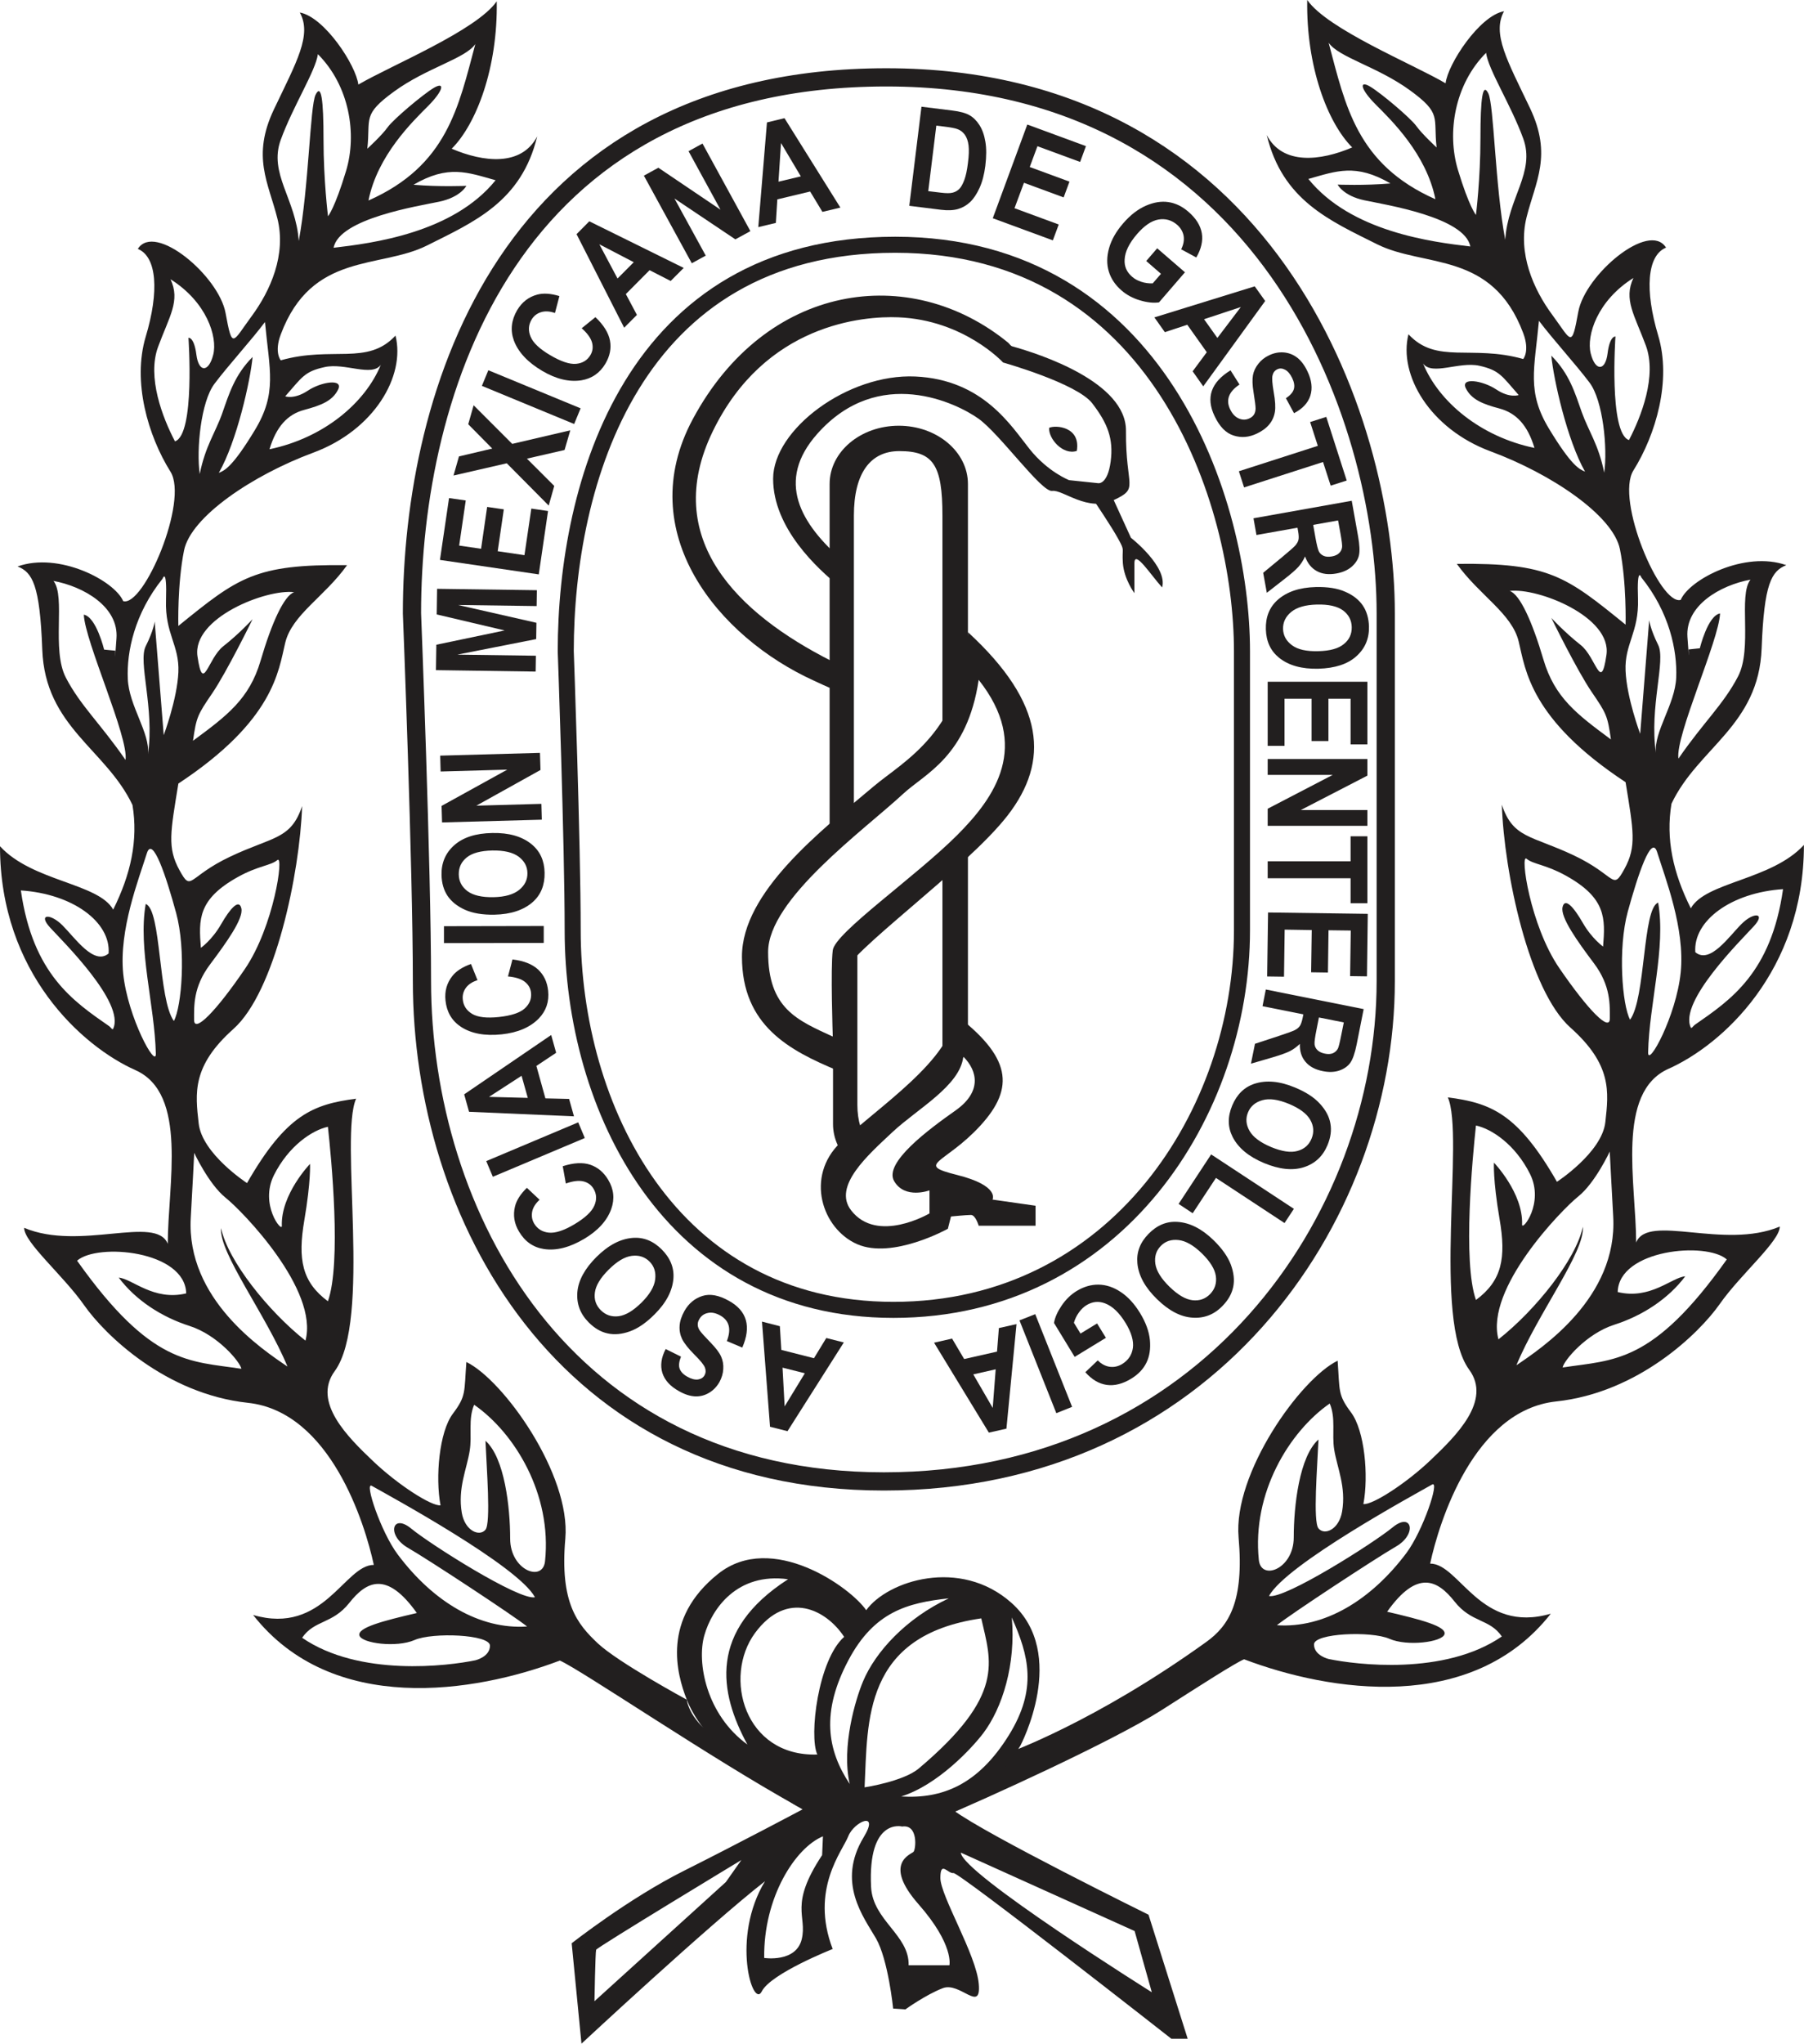 <?xml version="1.0" encoding="UTF-8"?>
<svg xmlns="http://www.w3.org/2000/svg" xmlns:xlink="http://www.w3.org/1999/xlink" width="147.55pt" height="167.06pt" viewBox="0 0 147.55 167.06" version="1.1">
<defs>
<clipPath id="clip1">
  <path d="M 76 0 L 147.551 0 L 147.551 149 L 76 149 Z M 76 0 "/>
</clipPath>
<clipPath id="clip2">
  <path d="M 46 127 L 98 127 L 98 167.059 L 46 167.059 Z M 46 127 "/>
</clipPath>
</defs>
<g id="surface1">
<path style=" stroke:none;fill-rule:nonzero;fill:rgb(13.3%,12.199%,12.199%);fill-opacity:1;" d="M 27.285 20.254 C 30.414 19.887 37.043 19.059 40.535 14.734 C 38.234 14.09 36.668 13.445 33.82 15.102 C 35.934 15.289 38.145 15.191 38.145 15.191 C 38.145 15.191 37.68 16.113 35.934 16.484 C 34.184 16.852 27.746 17.859 27.285 20.254 M 31.703 10.406 C 32.16 9.766 34.555 7.742 35.473 7.188 C 36.398 6.637 36.301 7.371 35.016 8.664 C 33.73 9.953 30.871 12.711 30.137 16.391 C 36.582 13.539 37.496 8.754 38.879 3.602 C 38.051 4.797 34.922 5.531 32.254 7.465 C 29.586 9.398 30.32 9.672 30.043 12.156 C 30.043 12.156 31.246 11.055 31.703 10.406 M 25.812 7.742 C 26.273 6.82 26.461 8.109 26.461 11.422 C 26.461 14.734 26.828 17.68 26.828 17.68 C 26.828 17.68 27.379 17.035 28.297 13.996 C 29.223 10.961 28.578 7.008 26 4.43 C 25.812 5.809 23.973 8.664 22.965 11.422 C 21.949 14.184 24.215 16.285 24.434 19.699 C 25.262 15.289 25.355 8.664 25.812 7.742 M 25.172 31.938 C 26.273 31.203 28.113 30.926 27.652 31.848 C 27.195 32.77 26.273 33.133 24.891 33.504 C 23.512 33.867 22.594 34.883 22.043 36.723 C 26.461 35.805 29.863 32.953 31.148 29.82 C 30.414 30.836 28.207 29.637 26.551 30.008 C 24.891 30.371 24.711 30.832 23.328 32.398 C 23.328 32.398 24.066 32.672 25.172 31.938 M 18.18 33.777 C 18.727 32.215 19.191 30.652 20.66 29.18 C 20.477 31.109 19.375 36.078 17.898 38.652 C 18.359 38.469 19.008 38.195 20.844 35.16 C 22.684 32.121 22.043 30.281 21.672 26.324 C 20.57 27.797 18.637 29.91 17.531 31.387 C 16.43 32.859 16.051 36.742 16.336 38.75 C 16.797 36.449 17.629 35.344 18.18 33.777 M 15.414 27.613 C 15.414 27.613 15.875 27.523 16.062 28.992 C 16.25 30.465 17.07 30.465 17.441 28.992 C 17.809 27.523 16.891 24.672 13.945 22.828 C 14.773 24.578 13.848 25.863 12.93 28.352 C 12.012 30.832 13.297 34.148 14.312 36.078 C 15.969 35.523 15.414 27.613 15.414 27.613 M 15.785 60.555 C 18.559 58.508 20.387 57.148 21.309 54.023 C 22.227 50.891 23.238 48.684 24.062 48.406 C 21.762 48.133 15.691 50.523 16.152 53.652 C 16.613 56.781 16.98 53.836 18.266 52.824 C 19.559 51.812 20.66 50.617 20.66 50.617 C 20.66 50.617 18.543 54.941 17.348 56.688 C 16.152 58.438 16.062 58.621 15.785 60.555 M 13.297 47.305 C 11.004 50.156 10.355 53.281 10.453 55.492 C 10.539 57.699 12.289 59.91 12.102 61.656 C 12.652 57.883 11.273 54.113 11.918 52.824 C 12.566 51.539 12.652 50.801 12.652 50.801 L 13.391 60.094 C 13.391 60.094 14.496 57.148 14.59 54.938 C 14.68 52.73 13.484 51.812 13.578 49.051 C 13.664 46.289 13.297 47.305 13.297 47.305 M 6.855 50.246 C 7.871 50.43 8.516 53.102 8.516 53.102 L 9.438 53.191 C 9.438 53.191 9.344 54.758 9.527 52.18 C 9.715 49.605 6.855 47.949 4.375 47.488 C 5.391 48.777 4.191 53.102 5.391 55.402 C 6.586 57.699 8.238 59.172 10.266 62.121 C 10.539 60.277 6.953 52.457 6.855 50.246 M 18.086 75.547 C 18.824 74.262 19.559 73.434 19.742 74.262 C 19.922 75.09 18.543 77.02 17.164 78.859 C 15.785 80.699 15.875 82.266 15.875 83.371 C 15.875 84.477 17.629 82.727 20.016 79.23 C 22.406 75.734 23.238 69.848 22.688 70.305 C 22.133 70.766 21.121 70.766 19.465 71.684 C 16.164 73.516 16.25 75.18 16.43 77.48 C 16.43 77.48 17.348 76.84 18.086 75.547 M 12.012 69.75 C 11.352 71.863 9.715 76.008 10.078 79.598 C 10.453 83.188 12.781 87.41 12.746 86.129 C 12.652 82.176 11.273 77.574 11.918 73.895 C 13.211 74.355 12.93 81.715 14.223 83.461 C 14.863 82.266 15.23 77.664 14.406 74.629 C 13.578 71.594 12.477 68.281 12.012 69.75 M 4.098 75.824 C 3.086 74.719 4.098 74.629 5.113 75.645 C 6.125 76.652 7.688 78.953 8.883 77.941 C 9.07 75.367 5.938 73.066 1.707 72.789 C 2.688 79.629 5.98 81.836 8.938 83.891 C 9.043 83.961 9.199 84.219 9.25 84.105 C 10.266 81.988 5.113 76.93 4.098 75.824 M 15.508 108.391 C 13.207 107.656 11.09 106.277 9.711 104.438 C 10.816 104.531 12.566 106.371 15.23 105.727 C 15.141 102.23 7.965 101.586 6.305 103.055 C 12.383 111.613 15.508 111.246 19.742 111.891 C 19.645 111.336 17.809 109.129 15.508 108.391 M 25.355 95.145 C 25.355 95.145 25.441 96.523 24.891 99.746 C 24.34 102.965 24.711 104.805 26.82 106.371 C 27.93 103.242 27.102 94.684 26.82 92.109 C 25.535 92.383 23.605 93.672 22.406 96.062 C 21.211 98.457 23.074 100.789 23.051 100.207 C 22.961 97.629 25.355 95.145 25.355 95.145 M 18.082 100.391 C 18.637 103.055 21.949 107.195 24.984 109.59 C 26.09 105.449 19.836 99.008 18.449 97.906 C 17.07 96.797 15.875 94.223 15.875 94.223 C 15.875 94.223 15.969 92.938 15.602 99.559 C 15.23 106.188 21.43 110.297 23.512 111.707 C 21.762 107.473 17.898 102.414 18.082 100.391 M 40.074 134.523 C 40.074 133.602 35.383 133.418 33.91 134.062 C 32.434 134.707 29.586 134.336 29.398 133.695 C 29.215 133.051 31.332 132.496 34.094 131.855 C 31.605 128.359 29.953 129.281 28.57 131.027 C 27.188 132.773 25.723 132.406 24.711 133.879 C 29.398 137.098 36.668 136.18 38.879 135.719 C 38.879 135.719 40.074 135.445 40.074 134.523 M 32.531 127.07 C 35.43 130.941 39.23 133.219 43.109 132.957 C 42.098 132.133 35.105 127.531 33.355 126.52 C 31.605 125.504 32.066 123.664 33.633 124.953 C 35.195 126.242 42.465 130.844 43.754 130.566 C 42.375 127.992 31.809 122.254 30.41 121.461 C 29.77 121.09 31.148 125.23 32.531 127.07 M 39.707 125.047 C 40.16 124.496 39.797 119.984 39.707 117.777 C 41.27 119.16 41.727 123.207 41.727 125.781 C 41.727 128.359 44.398 129.371 44.578 127.621 C 45.156 122.148 42.098 117.133 38.781 114.832 C 38.27 116.031 38.629 117.305 38.414 118.605 C 38.176 120.098 37.43 121.648 37.77 123.664 C 38.023 125.129 39.207 125.648 39.707 125.047 M 65.242 147.664 C 58.262 143.812 47.473 136.465 45.789 135.742 C 38.809 138.387 27.168 140.25 20.703 132.016 C 26.48 133.699 28.168 127.922 30.574 127.922 C 29.852 124.551 27.016 115.395 20.273 114.672 C 13.531 113.949 8.559 109.09 6.875 106.684 C 5.188 104.273 1.973 101.57 1.973 100.367 C 6.547 102.297 12.762 99.273 13.723 101.68 C 13.723 96.863 15.406 89.398 11.074 87.477 C 6.738 85.547 0 79.531 0 69.176 C 2.648 72.066 8.047 72.188 9.258 74.355 C 10.699 71.461 11.312 68.691 10.836 65.805 C 8.668 61.23 3.691 59.434 3.457 53.098 C 3.262 47.785 2.648 46.785 1.438 46.305 C 4.812 45.098 9.355 47.457 10.078 49.141 C 11.766 49.625 15.438 40.953 13.945 38.562 C 12.102 35.617 10.816 31.203 11.918 27.523 C 13.027 23.84 12.84 20.988 11.273 20.348 C 12.652 18.141 17.898 22.551 18.449 25.59 C 19.008 28.629 19.008 27.98 20.57 25.863 C 22.133 23.75 23.426 20.805 22.688 17.859 C 21.949 14.918 20.57 12.801 22.406 8.938 C 24.246 5.074 25.535 2.867 24.523 1.023 C 26.551 1.395 29.125 5.352 29.309 6.914 C 31.977 5.352 38.973 2.496 40.629 0.105 C 40.719 5.531 38.973 10.133 36.945 12.156 C 39.523 13.262 42.652 13.629 43.938 11.145 C 42.652 16.484 38.785 18.137 34.922 20.07 C 31.059 22 25.492 20.582 22.965 27.336 C 22.406 28.812 22.965 29.453 22.965 29.453 C 27.195 28.258 30.043 29.914 32.348 27.434 C 33.176 30.742 30.602 35.16 25.629 37 C 20.66 38.84 15.602 42.242 15.051 45.004 C 14.496 47.762 14.586 51.168 14.586 51.168 C 19.465 47.211 20.844 46.105 28.387 46.199 C 26.551 48.777 23.883 50.246 23.328 52.547 C 22.777 54.848 22.41 58.895 14.59 64.051 C 13.945 68.004 13.664 69.293 14.68 71.133 C 15.691 72.973 15.324 71.684 18.824 70.027 C 22.316 68.371 23.789 68.648 24.711 65.891 C 24.523 71.406 22.5 81.07 19.098 84.105 C 15.691 87.141 15.969 89.348 16.25 91.832 C 16.52 94.316 20.203 96.711 20.203 96.711 C 23.418 91.098 25.629 90.27 29.125 89.812 C 27.746 92.938 30.414 107.934 27.379 112.078 C 25.516 114.613 28.48 117.504 30.508 119.434 C 32.531 121.363 35.297 123.141 36.031 123.051 C 35.594 120.738 35.93 117.039 37.035 115.57 C 38.145 114.094 37.957 113.824 38.145 111.336 C 41.18 112.809 46.699 120.535 46.238 125.781 C 45.777 131.027 47.227 132.762 48.883 134.324 C 50.539 135.887 56.172 138.941 56.172 138.941 C 56.172 138.941 56.355 140.781 58.93 142.25 C 61.512 143.723 67.031 145.195 67.031 145.195 "/>
<g clip-path="url(#clip1)" clip-rule="nonzero">
<path style=" stroke:none;fill-rule:nonzero;fill:rgb(13.3%,12.199%,12.199%);fill-opacity:1;" d="M 111.605 16.375 C 109.859 16.008 109.406 15.09 109.406 15.09 C 109.406 15.09 111.605 15.18 113.727 14.996 C 110.875 13.34 109.309 13.984 107.012 14.629 C 110.504 18.953 117.133 19.781 120.258 20.148 C 119.801 17.754 113.359 16.746 111.605 16.375 M 117.5 12.055 C 117.219 9.57 117.961 9.293 115.289 7.359 C 112.621 5.43 109.492 4.691 108.668 3.492 C 110.047 8.648 110.965 13.434 117.402 16.285 C 116.668 12.605 113.816 9.844 112.531 8.555 C 111.242 7.27 111.148 6.531 112.07 7.082 C 112.988 7.633 115.383 9.66 115.844 10.305 C 116.301 10.949 117.5 12.055 117.5 12.055 M 123.113 19.598 C 123.328 16.18 125.598 14.074 124.582 11.316 C 123.574 8.555 121.73 5.703 121.547 4.32 C 118.969 6.898 118.328 10.855 119.246 13.891 C 120.164 16.926 120.719 17.57 120.719 17.57 C 120.719 17.57 121.086 14.629 121.086 11.316 C 121.086 8.004 121.27 6.715 121.73 7.633 C 122.191 8.555 122.281 15.18 123.113 19.598 M 124.215 32.293 C 122.836 30.727 122.648 30.27 120.996 29.898 C 119.34 29.535 117.133 30.727 116.395 29.719 C 117.68 32.848 121.09 35.699 125.504 36.617 C 124.953 34.773 124.027 33.766 122.648 33.395 C 121.27 33.031 120.352 32.66 119.891 31.742 C 119.43 30.82 121.27 31.098 122.379 31.836 C 123.477 32.57 124.215 32.293 124.215 32.293 M 131.211 38.641 C 131.492 36.637 131.117 32.754 130.012 31.281 C 128.906 29.809 126.977 27.695 125.871 26.223 C 125.504 30.176 124.859 32.02 126.699 35.055 C 128.539 38.09 129.184 38.367 129.641 38.551 C 128.172 35.973 127.066 31.004 126.883 29.074 C 128.359 30.547 128.816 32.109 129.367 33.676 C 129.922 35.234 130.75 36.34 131.211 38.641 M 133.234 35.973 C 134.242 34.039 135.535 30.727 134.613 28.242 C 133.691 25.758 132.773 24.473 133.598 22.723 C 130.656 24.562 129.738 27.418 130.105 28.891 C 130.473 30.359 131.301 30.359 131.484 28.891 C 131.668 27.418 132.129 27.508 132.129 27.508 C 132.129 27.508 131.578 35.422 133.234 35.973 M 130.199 56.586 C 128.996 54.836 126.883 50.512 126.883 50.512 C 126.883 50.512 127.988 51.707 129.277 52.719 C 130.562 53.73 130.934 56.676 131.391 53.543 C 131.852 50.418 125.781 48.027 123.477 48.305 C 124.309 48.578 125.316 50.789 126.238 53.914 C 127.16 57.039 128.992 58.398 131.758 60.445 C 131.484 58.516 131.391 58.328 130.199 56.586 M 133.973 48.945 C 134.059 51.703 132.863 52.625 132.957 54.836 C 133.047 57.039 134.152 59.988 134.152 59.988 L 134.887 50.695 C 134.887 50.695 134.98 51.43 135.621 52.719 C 136.266 54.004 134.887 57.781 135.438 61.551 C 135.258 59.801 137.004 57.594 137.098 55.387 C 137.188 53.18 136.547 50.051 134.242 47.195 C 134.242 47.195 133.875 46.188 133.973 48.945 M 137.281 62.012 C 139.305 59.066 140.961 57.594 142.156 55.293 C 143.352 52.992 142.156 48.672 143.172 47.383 C 140.684 47.844 137.836 49.5 138.016 52.074 C 138.199 54.648 138.109 53.09 138.109 53.09 L 139.031 52.992 C 139.031 52.992 139.672 50.324 140.684 50.145 C 140.598 52.352 137.004 60.172 137.281 62.012 M 131.117 77.375 C 131.301 75.078 131.379 73.414 128.078 71.582 C 126.422 70.66 125.41 70.66 124.859 70.199 C 124.309 69.738 125.137 75.629 127.527 79.125 C 129.922 82.617 131.668 84.367 131.668 83.262 C 131.668 82.16 131.758 80.598 130.379 78.758 C 128.996 76.918 127.617 74.984 127.801 74.156 C 127.988 73.328 128.723 74.156 129.461 75.445 C 130.199 76.73 131.117 77.375 131.117 77.375 M 133.137 74.523 C 132.312 77.559 132.68 82.16 133.324 83.355 C 134.613 81.605 134.336 74.25 135.621 73.785 C 136.266 77.469 134.887 82.066 134.801 86.023 C 134.766 87.309 137.098 83.082 137.465 79.492 C 137.832 75.906 136.191 71.758 135.535 69.648 C 135.07 68.176 133.973 71.488 133.137 74.523 M 138.293 84 C 138.344 84.113 138.504 83.855 138.602 83.785 C 141.562 81.734 144.859 79.527 145.836 72.684 C 141.605 72.961 138.477 75.262 138.66 77.836 C 139.855 78.848 141.418 76.547 142.434 75.535 C 143.441 74.523 144.457 74.617 143.441 75.719 C 142.434 76.824 137.281 81.883 138.293 84 M 127.809 111.785 C 132.035 111.141 135.164 111.508 141.234 102.953 C 139.582 101.48 132.406 102.121 132.312 105.617 C 134.984 106.266 136.73 104.422 137.836 104.332 C 136.453 106.172 134.336 107.555 132.035 108.289 C 129.738 109.023 127.895 111.234 127.809 111.785 M 124.492 100.098 C 124.473 100.68 126.332 98.352 125.137 95.957 C 123.941 93.566 122.012 92.281 120.719 92.004 C 120.445 94.578 119.617 103.137 120.719 106.266 C 122.836 104.699 123.207 102.859 122.648 99.637 C 122.098 96.422 122.191 95.039 122.191 95.039 C 122.191 95.039 124.586 97.523 124.492 100.098 M 124.027 111.602 C 126.113 110.191 132.312 106.078 131.945 99.457 C 131.578 92.828 131.668 94.121 131.668 94.121 C 131.668 94.121 130.473 96.695 129.09 97.801 C 127.711 98.902 121.453 105.344 122.559 109.484 C 125.598 107.094 128.906 102.953 129.461 100.281 C 129.648 102.309 125.781 107.367 124.027 111.602 M 108.668 135.613 C 110.875 136.074 118.145 136.996 122.836 133.773 C 121.828 132.301 120.352 132.672 118.973 130.922 C 117.594 129.176 115.934 128.254 113.453 131.75 C 116.215 132.395 118.328 132.945 118.145 133.59 C 117.961 134.234 115.105 134.605 113.637 133.961 C 112.164 133.312 107.473 133.5 107.473 134.422 C 107.473 135.336 108.668 135.613 108.668 135.613 M 117.133 121.352 C 115.734 122.148 105.172 127.887 103.793 130.465 C 105.082 130.738 112.348 126.137 113.91 124.848 C 115.48 123.562 115.934 125.402 114.188 126.414 C 112.441 127.426 105.445 132.023 104.438 132.855 C 108.312 133.109 112.113 130.832 115.02 126.965 C 116.398 125.125 117.777 120.988 117.133 121.352 M 109.77 123.562 C 110.113 121.547 109.367 119.992 109.125 118.5 C 108.918 117.203 109.273 115.93 108.758 114.73 C 105.449 117.027 102.387 122.043 102.961 127.52 C 103.148 129.266 105.816 128.254 105.816 125.68 C 105.816 123.102 106.273 119.051 107.84 117.672 C 107.746 119.883 107.379 124.387 107.84 124.941 C 108.34 125.543 109.52 125.027 109.77 123.562 M 82.379 143.32 C 82.379 143.32 89.496 140.812 98.664 134.219 C 100.512 132.891 101.766 130.922 101.305 125.676 C 100.848 120.434 106.367 112.703 109.406 111.23 C 109.586 113.715 109.406 113.992 110.504 115.461 C 111.613 116.938 111.953 120.629 111.512 122.949 C 112.246 123.039 115.016 121.262 117.039 119.328 C 119.066 117.395 122.031 114.512 120.168 111.969 C 117.133 107.828 119.801 92.836 118.418 89.703 C 121.914 90.164 124.125 90.992 127.344 96.605 C 127.344 96.605 131.023 94.215 131.301 91.73 C 131.578 89.242 131.852 87.039 128.445 84 C 125.043 80.965 123.016 71.305 122.836 65.781 C 123.758 68.543 125.227 68.27 128.723 69.922 C 132.219 71.582 131.852 72.871 132.863 71.031 C 133.875 69.188 133.598 67.898 132.957 63.941 C 125.137 58.789 124.77 54.742 124.215 52.445 C 123.664 50.145 120.996 48.668 119.156 46.094 C 126.699 46.004 128.078 47.105 132.957 51.062 C 132.957 51.062 133.047 47.656 132.496 44.898 C 131.945 42.141 126.883 38.734 121.914 36.895 C 116.949 35.055 114.367 30.641 115.199 27.324 C 117.5 29.809 120.352 28.152 124.586 29.348 C 124.586 29.348 125.137 28.703 124.586 27.234 C 122.051 20.477 116.488 21.898 112.621 19.961 C 108.758 18.031 104.891 16.375 103.609 11.039 C 104.891 13.523 108.023 13.156 110.598 12.051 C 108.574 10.027 106.828 5.43 106.918 -0.004 C 108.574 2.395 115.57 5.242 118.234 6.809 C 118.418 5.242 120.996 1.285 123.016 0.918 C 122.012 2.758 123.293 4.969 125.137 8.832 C 126.977 12.695 125.598 14.812 124.859 17.758 C 124.125 20.699 125.41 23.645 126.977 25.758 C 128.539 27.879 128.539 28.52 129.09 25.484 C 129.648 22.449 134.887 18.031 136.266 20.242 C 134.703 20.883 134.52 23.738 135.621 27.418 C 136.73 31.098 135.438 35.516 133.598 38.457 C 132.102 40.848 135.781 49.52 137.465 49.039 C 138.184 47.355 142.727 44.996 146.102 46.199 C 144.895 46.68 144.285 47.68 144.086 52.992 C 143.855 59.324 138.875 61.129 136.711 65.699 C 136.23 68.59 136.844 71.359 138.293 74.25 C 139.496 72.082 144.895 71.957 147.543 69.07 C 147.543 79.426 140.805 85.441 136.469 87.367 C 132.137 89.297 133.82 96.758 133.82 101.57 C 134.785 99.164 140.996 102.188 145.57 100.266 C 145.57 101.465 142.363 104.168 140.672 106.578 C 138.988 108.984 134.008 113.844 127.27 114.562 C 120.531 115.289 117.695 124.445 116.973 127.816 C 119.379 127.816 121.062 133.594 126.84 131.91 C 120.379 140.148 108.738 138.285 101.754 135.637 C 100.988 135.965 98.332 137.668 95.008 139.793 C 91.031 142.324 80.742 147 76.719 148.691 "/>
</g>
<g clip-path="url(#clip2)" clip-rule="nonzero">
<path style=" stroke:none;fill-rule:nonzero;fill:rgb(13.3%,12.199%,12.199%);fill-opacity:1;" d="M 64.457 129.094 C 60.309 128.527 58.234 131.48 57.609 133.68 C 56.977 135.879 57.754 140.152 61.129 142.605 C 58.805 138.332 57.922 133.301 64.457 129.094 M 66.848 143.422 C 66.156 141.914 66.91 135.691 69.043 133.805 C 67.602 131.605 64.395 129.91 61.754 133.488 C 59.117 137.074 60.879 143.613 66.848 143.422 M 73.707 146.852 C 77.031 147.055 79.973 145.934 82.512 141.848 C 84.871 138.047 84.141 135.328 82.754 132.219 C 83.098 136.051 81.988 139.605 80.422 141.68 C 79.484 142.914 76.695 145.918 73.707 146.852 M 70.594 137.43 C 71.602 135.031 74.113 132.285 77.602 130.656 C 74.215 131.02 71.492 131.758 69.398 135.703 C 67.141 139.953 67.652 143.062 69.5 145.832 C 68.797 142.773 69.992 138.855 70.594 137.43 M 75.145 144.566 C 82.27 138.559 81.055 135.828 80.258 132.293 C 70.574 133.695 70.98 140.699 70.715 146.105 C 70.715 146.105 73.871 145.633 75.145 144.566 M 73.785 149.309 C 73.785 149.309 70.969 148.562 71.246 154.246 C 71.379 156.984 74.387 158.184 74.316 160.648 L 77.652 160.648 C 77.652 160.648 78.051 158.984 75.117 155.648 C 72.184 152.312 74.52 151.578 74.715 151.379 C 74.914 151.176 75.117 149.109 73.785 149.309 M 94.207 162.855 L 92.801 157.852 L 78.586 151.441 C 78.656 153.113 94.207 162.855 94.207 162.855 M 67.309 150.109 C 65.039 151.043 62.438 155.117 62.504 160.051 C 62.504 160.051 65.109 160.453 65.574 158.52 C 66.039 156.582 64.508 155.781 67.242 151.645 Z M 60.637 152.047 C 60.637 152.047 48.824 159.188 48.758 159.383 C 48.691 159.586 48.621 163.59 48.621 163.59 L 59.367 153.848 Z M 56.172 138.941 C 55.348 136.824 54.09 132.359 58.738 128.652 C 63.129 125.152 69.574 129.758 70.848 131.625 C 72.582 129.223 78.523 127.289 82.727 131.023 C 87.426 135.203 83.457 142.699 83.457 142.699 C 81.523 145.906 77.984 147.977 77.984 147.977 C 80.656 149.977 93.938 156.516 93.938 156.516 L 97.141 166.656 L 95.805 166.656 C 95.805 166.656 78.453 153.047 77.984 153.113 C 77.52 153.18 76.914 152.047 76.914 153.516 C 76.914 154.98 79.859 159.785 80.055 162.188 C 80.258 164.59 78.523 161.984 77.117 162.52 C 75.719 163.055 74.051 164.258 74.051 164.258 L 73.051 164.191 C 73.051 164.191 72.648 160.184 71.645 158.449 C 70.645 156.719 68.398 153.879 70.645 150.176 C 71.98 147.977 69.848 148.906 69.379 150.109 C 68.91 151.309 66.238 154.445 68.105 159.32 C 68.105 159.32 63.039 161.32 62.305 162.789 C 61.57 164.258 59.77 158.387 62.57 153.781 C 58.031 157.316 47.559 167.059 47.559 167.059 L 46.758 158.852 C 46.758 158.852 51.426 155.18 55.965 152.914 C 60.5 150.641 65.641 147.906 65.641 147.906 C 65.641 147.906 58.047 143.723 56.172 138.941 "/>
</g>
<path style=" stroke:none;fill-rule:nonzero;fill:rgb(13.3%,12.199%,12.199%);fill-opacity:1;" d="M 64.004 111.797 L 64.176 114.965 L 65.828 112.258 Z M 62.324 108.035 L 63.785 108.41 L 63.906 110.348 L 66.574 111.027 L 67.582 109.375 L 69.016 109.738 L 64.41 116.992 L 62.98 116.629 "/>
<path style=" stroke:none;fill-rule:nonzero;fill:rgb(13.3%,12.199%,12.199%);fill-opacity:1;" d="M 60.711 110.156 L 59.449 109.625 C 59.828 108.645 59.648 107.949 58.914 107.535 C 58.543 107.328 58.207 107.258 57.895 107.328 C 57.578 107.395 57.344 107.566 57.191 107.844 C 57.098 108.004 57.059 108.16 57.07 108.316 C 57.078 108.469 57.137 108.625 57.246 108.781 C 57.355 108.938 57.648 109.262 58.129 109.758 C 58.559 110.199 58.844 110.582 58.98 110.891 C 59.121 111.207 59.18 111.547 59.156 111.914 C 59.137 112.285 59.027 112.633 58.848 112.969 C 58.625 113.355 58.34 113.656 57.98 113.863 C 57.629 114.07 57.246 114.164 56.836 114.145 C 56.426 114.121 55.988 113.98 55.52 113.711 C 54.812 113.316 54.363 112.82 54.176 112.23 C 53.992 111.633 54.078 110.984 54.445 110.277 L 55.699 110.898 C 55.535 111.309 55.496 111.637 55.59 111.887 C 55.684 112.137 55.891 112.359 56.219 112.539 C 56.543 112.723 56.832 112.797 57.086 112.766 C 57.328 112.73 57.516 112.617 57.625 112.422 C 57.73 112.23 57.742 112.02 57.66 111.801 C 57.578 111.578 57.293 111.223 56.805 110.742 C 56.293 110.227 55.957 109.801 55.789 109.457 C 55.629 109.117 55.559 108.754 55.586 108.375 C 55.609 107.996 55.742 107.594 55.98 107.164 C 56.328 106.551 56.812 106.141 57.445 105.938 C 58.07 105.738 58.797 105.871 59.629 106.34 C 61.102 107.164 61.461 108.438 60.711 110.156 "/>
<path style=" stroke:none;fill-rule:nonzero;fill:rgb(13.3%,12.199%,12.199%);fill-opacity:1;" d="M 52.477 106.473 C 53.141 105.809 53.516 105.18 53.586 104.59 C 53.66 103.996 53.508 103.512 53.129 103.129 C 52.742 102.742 52.258 102.586 51.672 102.66 C 51.09 102.734 50.457 103.113 49.773 103.797 C 49.102 104.465 48.73 105.086 48.656 105.652 C 48.578 106.219 48.738 106.699 49.137 107.102 C 49.539 107.5 50.023 107.664 50.598 107.594 C 51.168 107.52 51.793 107.148 52.477 106.473 M 53.531 107.449 C 52.844 108.137 52.172 108.598 51.516 108.832 C 50.863 109.066 50.254 109.125 49.703 109 C 49.145 108.883 48.629 108.578 48.148 108.098 C 47.453 107.402 47.145 106.574 47.223 105.617 C 47.305 104.664 47.828 103.707 48.781 102.754 C 49.75 101.789 50.738 101.27 51.746 101.191 C 52.633 101.121 53.426 101.438 54.125 102.137 C 54.828 102.844 55.148 103.637 55.078 104.52 C 54.996 105.527 54.484 106.504 53.531 107.449 "/>
<path style=" stroke:none;fill-rule:nonzero;fill:rgb(13.3%,12.199%,12.199%);fill-opacity:1;" d="M 46.281 96.746 L 46.027 95.332 C 46.914 95.047 47.668 95.004 48.281 95.211 C 48.887 95.418 49.375 95.824 49.742 96.438 C 50.207 97.207 50.285 98.004 49.996 98.828 C 49.656 99.773 48.926 100.586 47.793 101.262 C 46.598 101.973 45.496 102.254 44.492 102.102 C 43.617 101.969 42.938 101.496 42.453 100.68 C 42.055 100.02 41.949 99.332 42.121 98.625 C 42.242 98.121 42.566 97.613 43.094 97.098 L 44.133 98.074 C 43.801 98.379 43.594 98.703 43.527 99.047 C 43.461 99.395 43.512 99.719 43.691 100.023 C 43.961 100.461 44.352 100.707 44.891 100.762 C 45.422 100.816 46.117 100.59 46.969 100.086 C 47.852 99.559 48.402 99.047 48.609 98.555 C 48.824 98.066 48.801 97.605 48.547 97.176 C 48.359 96.859 48.078 96.66 47.707 96.57 C 47.332 96.484 46.855 96.543 46.281 96.746 "/>
<path style=" stroke:none;fill-rule:nonzero;fill:rgb(13.3%,12.199%,12.199%);fill-opacity:1;" d="M 47.832 93.027 L 40.309 96.195 L 39.77 94.914 L 47.293 91.746 Z M 47.832 93.027 "/>
<path style=" stroke:none;fill-rule:nonzero;fill:rgb(13.3%,12.199%,12.199%);fill-opacity:1;" d="M 42.66 87.938 L 39.996 89.664 L 43.168 89.746 Z M 45.082 84.605 L 45.488 86.059 L 43.871 87.133 L 44.609 89.785 L 46.547 89.832 L 46.945 91.254 L 38.363 90.883 L 37.965 89.457 "/>
<path style=" stroke:none;fill-rule:nonzero;fill:rgb(13.3%,12.199%,12.199%);fill-opacity:1;" d="M 41.547 79.82 L 41.914 78.43 C 42.844 78.539 43.539 78.816 44.012 79.254 C 44.484 79.699 44.758 80.273 44.832 80.984 C 44.926 81.875 44.672 82.633 44.066 83.258 C 43.359 83.98 42.352 84.41 41.047 84.551 C 39.66 84.699 38.547 84.492 37.695 83.934 C 36.961 83.449 36.535 82.73 36.438 81.793 C 36.355 81.027 36.543 80.355 37 79.781 C 37.32 79.375 37.828 79.047 38.523 78.801 L 39.055 80.125 C 38.629 80.258 38.309 80.469 38.102 80.754 C 37.898 81.039 37.812 81.363 37.852 81.715 C 37.902 82.219 38.164 82.609 38.621 82.883 C 39.086 83.156 39.805 83.238 40.789 83.137 C 41.809 83.027 42.52 82.793 42.914 82.438 C 43.312 82.078 43.484 81.652 43.434 81.156 C 43.395 80.789 43.223 80.488 42.922 80.254 C 42.617 80.016 42.156 79.875 41.547 79.82 "/>
<path style=" stroke:none;fill-rule:nonzero;fill:rgb(13.3%,12.199%,12.199%);fill-opacity:1;" d="M 44.473 77.078 L 36.312 77.094 L 36.312 75.711 L 44.473 75.695 Z M 44.473 77.078 "/>
<path style=" stroke:none;fill-rule:nonzero;fill:rgb(13.3%,12.199%,12.199%);fill-opacity:1;" d="M 40.359 73.34 C 41.301 73.32 41.996 73.121 42.461 72.746 C 42.922 72.371 43.148 71.914 43.137 71.371 C 43.133 70.82 42.883 70.375 42.414 70.023 C 41.941 69.676 41.227 69.508 40.262 69.523 C 39.312 69.547 38.621 69.73 38.176 70.09 C 37.73 70.449 37.516 70.91 37.523 71.477 C 37.531 72.043 37.77 72.496 38.23 72.844 C 38.695 73.191 39.406 73.355 40.359 73.34 M 40.441 74.77 C 39.473 74.789 38.668 74.652 38.035 74.371 C 37.398 74.086 36.93 73.707 36.609 73.238 C 36.293 72.766 36.125 72.191 36.113 71.512 C 36.094 70.527 36.445 69.715 37.16 69.086 C 37.883 68.449 38.914 68.117 40.266 68.094 C 41.633 68.066 42.703 68.375 43.484 69.016 C 44.172 69.582 44.527 70.359 44.543 71.344 C 44.562 72.34 44.242 73.137 43.586 73.727 C 42.828 74.395 41.781 74.742 40.441 74.77 "/>
<path style=" stroke:none;fill-rule:nonzero;fill:rgb(13.3%,12.199%,12.199%);fill-opacity:1;" d="M 44.316 67.004 L 36.156 67.23 L 36.117 65.879 L 41.488 62.914 L 36.039 63.066 L 36.004 61.77 L 44.164 61.543 L 44.207 62.941 L 38.961 65.859 L 44.281 65.711 "/>
<path style=" stroke:none;fill-rule:nonzero;fill:rgb(13.3%,12.199%,12.199%);fill-opacity:1;" d="M 43.812 54.898 L 35.656 54.781 L 35.688 52.703 L 41.277 51.535 L 35.719 50.227 L 35.75 48.133 L 43.91 48.246 L 43.891 49.543 L 37.461 49.453 L 43.875 50.91 L 43.855 52.242 L 37.406 53.512 L 43.832 53.602 "/>
<path style=" stroke:none;fill-rule:nonzero;fill:rgb(13.3%,12.199%,12.199%);fill-opacity:1;" d="M 44.066 46.953 L 35.984 45.77 L 36.727 40.715 L 38.094 40.91 L 37.555 44.598 L 39.348 44.859 L 39.844 41.438 L 41.207 41.637 L 40.707 45.059 L 42.895 45.383 L 43.457 41.574 L 44.824 41.773 "/>
<path style=" stroke:none;fill-rule:nonzero;fill:rgb(13.3%,12.199%,12.199%);fill-opacity:1;" d="M 44.879 41.328 L 41.449 37.871 L 37.094 38.871 L 37.539 37.309 L 40.262 36.668 L 38.297 34.68 L 38.738 33.129 L 41.895 36.285 L 46.645 35.176 L 46.176 36.785 L 43.098 37.492 L 45.332 39.723 "/>
<path style=" stroke:none;fill-rule:nonzero;fill:rgb(13.3%,12.199%,12.199%);fill-opacity:1;" d="M 46.961 34.66 L 39.414 31.543 L 39.941 30.266 L 47.488 33.379 Z M 46.961 34.66 "/>
<path style=" stroke:none;fill-rule:nonzero;fill:rgb(13.3%,12.199%,12.199%);fill-opacity:1;" d="M 47.578 26.832 L 48.699 25.926 C 49.375 26.57 49.773 27.211 49.891 27.848 C 50.008 28.48 49.883 29.105 49.52 29.723 C 49.066 30.492 48.402 30.949 47.543 31.09 C 46.551 31.242 45.488 30.988 44.352 30.32 C 43.156 29.613 42.379 28.781 42.027 27.828 C 41.727 26.996 41.82 26.176 42.297 25.355 C 42.691 24.695 43.238 24.27 43.945 24.082 C 44.445 23.949 45.047 23.988 45.754 24.203 L 45.391 25.586 C 44.965 25.438 44.586 25.414 44.25 25.52 C 43.91 25.625 43.656 25.828 43.473 26.133 C 43.219 26.57 43.191 27.039 43.402 27.531 C 43.605 28.027 44.141 28.527 44.988 29.027 C 45.875 29.551 46.582 29.789 47.117 29.742 C 47.648 29.691 48.039 29.453 48.293 29.023 C 48.48 28.707 48.52 28.367 48.422 27.996 C 48.316 27.625 48.035 27.238 47.578 26.832 "/>
<path style=" stroke:none;fill-rule:nonzero;fill:rgb(13.3%,12.199%,12.199%);fill-opacity:1;" d="M 51.836 21.434 L 49.02 19.969 L 50.508 22.766 Z M 55.922 21.902 L 54.855 22.969 L 53.129 22.086 L 51.188 24.039 L 52.094 25.742 L 51.051 26.789 L 47.156 19.141 L 48.199 18.09 "/>
<path style=" stroke:none;fill-rule:nonzero;fill:rgb(13.3%,12.199%,12.199%);fill-opacity:1;" d="M 56.582 21.52 L 52.664 14.359 L 53.848 13.711 L 58.93 17.141 L 56.316 12.359 L 57.457 11.734 L 61.375 18.895 L 60.145 19.566 L 55.164 16.227 L 57.723 20.895 "/>
<path style=" stroke:none;fill-rule:nonzero;fill:rgb(13.3%,12.199%,12.199%);fill-opacity:1;" d="M 65.5 14.418 L 63.879 11.691 L 63.672 14.852 Z M 68.734 16.969 L 67.266 17.32 L 66.262 15.656 L 63.578 16.297 L 63.457 18.223 L 62.02 18.566 L 62.73 10.008 L 64.164 9.66 "/>
<path style=" stroke:none;fill-rule:nonzero;fill:rgb(13.3%,12.199%,12.199%);fill-opacity:1;" d="M 76.582 10.27 L 75.922 15.625 L 76.953 15.75 C 77.395 15.805 77.719 15.805 77.93 15.746 C 78.137 15.691 78.316 15.59 78.465 15.441 C 78.609 15.293 78.746 15.047 78.875 14.703 C 79 14.363 79.098 13.902 79.168 13.324 C 79.246 12.727 79.262 12.246 79.219 11.891 C 79.176 11.535 79.074 11.246 78.922 11.027 C 78.766 10.805 78.566 10.648 78.312 10.555 C 78.125 10.48 77.758 10.41 77.203 10.344 Z M 75.367 8.723 L 77.887 9.035 C 78.523 9.113 78.996 9.242 79.301 9.422 C 79.613 9.598 79.879 9.867 80.113 10.23 C 80.344 10.59 80.504 11.043 80.594 11.586 C 80.688 12.129 80.684 12.785 80.59 13.562 C 80.5 14.262 80.344 14.863 80.117 15.363 C 79.891 15.855 79.637 16.242 79.348 16.516 C 79.062 16.785 78.73 16.977 78.359 17.086 C 77.984 17.195 77.52 17.215 76.965 17.148 L 74.371 16.824 "/>
<path style=" stroke:none;fill-rule:nonzero;fill:rgb(13.3%,12.199%,12.199%);fill-opacity:1;" d="M 81.199 17.84 L 84.023 10.18 L 88.82 11.945 L 88.344 13.238 L 84.852 11.953 L 84.223 13.652 L 87.473 14.848 L 86.996 16.137 L 83.75 14.941 L 82.977 17.02 L 86.594 18.352 L 86.113 19.648 "/>
<path style=" stroke:none;fill-rule:nonzero;fill:rgb(13.3%,12.199%,12.199%);fill-opacity:1;" d="M 93.75 21.336 L 94.648 20.297 L 96.918 22.258 L 94.793 24.719 C 94.34 24.781 93.82 24.727 93.234 24.551 C 92.652 24.379 92.152 24.109 91.73 23.742 C 91.219 23.301 90.871 22.785 90.691 22.199 C 90.512 21.613 90.516 20.977 90.711 20.285 C 90.902 19.598 91.289 18.922 91.863 18.258 C 92.445 17.582 93.066 17.102 93.719 16.816 C 94.363 16.535 94.984 16.434 95.559 16.52 C 96.137 16.602 96.684 16.863 97.199 17.309 C 97.824 17.848 98.188 18.434 98.297 19.066 C 98.402 19.695 98.246 20.359 97.844 21.047 L 96.609 20.379 C 96.801 19.996 96.867 19.625 96.809 19.277 C 96.742 18.93 96.566 18.629 96.281 18.379 C 95.836 17.992 95.32 17.848 94.754 17.945 C 94.18 18.047 93.598 18.441 93 19.133 C 92.355 19.879 92.016 20.57 91.984 21.219 C 91.949 21.777 92.152 22.242 92.598 22.625 C 92.801 22.805 93.055 22.941 93.355 23.039 C 93.66 23.137 93.969 23.176 94.281 23.164 L 94.957 22.383 "/>
<path style=" stroke:none;fill-rule:nonzero;fill:rgb(13.3%,12.199%,12.199%);fill-opacity:1;" d="M 99.57 27.625 L 101.488 25.098 L 98.48 26.094 Z M 98.414 31.582 L 97.547 30.352 L 98.703 28.793 L 97.109 26.547 L 95.273 27.152 L 94.418 25.945 L 102.625 23.406 L 103.48 24.605 "/>
<path style=" stroke:none;fill-rule:nonzero;fill:rgb(13.3%,12.199%,12.199%);fill-opacity:1;" d="M 100.645 30.273 L 101.379 31.434 C 100.5 32.02 100.246 32.695 100.613 33.457 C 100.797 33.836 101.031 34.086 101.328 34.211 C 101.625 34.336 101.914 34.332 102.199 34.195 C 102.367 34.117 102.492 34.008 102.57 33.879 C 102.652 33.746 102.691 33.586 102.695 33.395 C 102.695 33.199 102.641 32.766 102.531 32.086 C 102.43 31.477 102.418 31.008 102.48 30.668 C 102.543 30.332 102.695 30.016 102.926 29.73 C 103.152 29.441 103.441 29.211 103.785 29.051 C 104.184 28.855 104.59 28.777 105 28.809 C 105.414 28.844 105.777 28.988 106.102 29.238 C 106.426 29.492 106.703 29.863 106.934 30.348 C 107.285 31.078 107.363 31.742 107.176 32.336 C 106.988 32.93 106.543 33.41 105.84 33.777 L 105.176 32.555 C 105.539 32.312 105.758 32.059 105.828 31.797 C 105.898 31.543 105.852 31.242 105.688 30.902 C 105.523 30.566 105.332 30.34 105.109 30.223 C 104.887 30.105 104.668 30.09 104.469 30.188 C 104.266 30.285 104.141 30.445 104.082 30.68 C 104.023 30.914 104.059 31.363 104.176 32.043 C 104.305 32.754 104.336 33.301 104.273 33.676 C 104.211 34.051 104.062 34.387 103.824 34.68 C 103.586 34.977 103.246 35.23 102.805 35.441 C 102.164 35.75 101.531 35.805 100.906 35.605 C 100.273 35.41 99.754 34.883 99.344 34.02 C 98.613 32.504 99.047 31.25 100.645 30.273 "/>
<path style=" stroke:none;fill-rule:nonzero;fill:rgb(13.3%,12.199%,12.199%);fill-opacity:1;" d="M 101.328 38.523 L 107.785 36.445 L 107.156 34.5 L 108.477 34.078 L 110.148 39.281 L 108.836 39.699 L 108.211 37.766 L 101.754 39.844 "/>
<path style=" stroke:none;fill-rule:nonzero;fill:rgb(13.3%,12.199%,12.199%);fill-opacity:1;" d="M 107.406 42.906 L 107.586 43.922 C 107.695 44.539 107.797 44.93 107.875 45.086 C 107.961 45.246 108.09 45.363 108.27 45.441 C 108.449 45.52 108.676 45.531 108.938 45.484 C 109.195 45.438 109.391 45.348 109.527 45.215 C 109.664 45.082 109.746 44.922 109.77 44.73 C 109.789 44.598 109.746 44.223 109.637 43.613 L 109.441 42.543 Z M 102.523 42.367 L 110.559 40.934 L 111.074 43.816 C 111.207 44.551 111.23 45.09 111.141 45.434 C 111.051 45.773 110.848 46.078 110.531 46.348 C 110.211 46.613 109.805 46.789 109.305 46.879 C 108.676 46.992 108.137 46.926 107.703 46.684 C 107.258 46.441 106.941 46.043 106.742 45.488 C 106.59 45.82 106.406 46.102 106.195 46.34 C 105.988 46.57 105.602 46.91 105.031 47.352 L 103.613 48.457 L 103.316 46.824 L 104.891 45.52 C 105.461 45.051 105.809 44.738 105.949 44.586 C 106.082 44.426 106.172 44.273 106.203 44.121 C 106.238 43.965 106.227 43.73 106.172 43.418 L 106.121 43.137 L 102.766 43.734 "/>
<path style=" stroke:none;fill-rule:nonzero;fill:rgb(13.3%,12.199%,12.199%);fill-opacity:1;" d="M 107.711 49.418 C 106.77 49.441 106.07 49.645 105.609 50.023 C 105.152 50.402 104.93 50.863 104.941 51.406 C 104.957 51.953 105.199 52.398 105.68 52.75 C 106.148 53.098 106.867 53.258 107.836 53.23 C 108.777 53.207 109.477 53.016 109.914 52.648 C 110.359 52.293 110.57 51.828 110.559 51.262 C 110.547 50.691 110.305 50.242 109.844 49.895 C 109.371 49.555 108.664 49.395 107.711 49.418 M 107.613 47.988 C 108.59 47.965 109.391 48.09 110.023 48.371 C 110.664 48.648 111.141 49.023 111.461 49.492 C 111.781 49.965 111.949 50.535 111.969 51.215 C 111.992 52.199 111.648 53.016 110.93 53.652 C 110.223 54.289 109.188 54.625 107.836 54.664 C 106.477 54.699 105.398 54.398 104.613 53.766 C 103.918 53.203 103.562 52.43 103.535 51.438 C 103.508 50.445 103.824 49.652 104.48 49.055 C 105.23 48.379 106.273 48.023 107.613 47.988 "/>
<path style=" stroke:none;fill-rule:nonzero;fill:rgb(13.3%,12.199%,12.199%);fill-opacity:1;" d="M 103.684 55.73 L 111.84 55.73 L 111.84 60.848 L 110.465 60.848 L 110.465 57.117 L 108.652 57.117 L 108.652 60.578 L 107.273 60.578 L 107.273 57.117 L 105.062 57.117 L 105.062 60.969 L 103.684 60.969 "/>
<path style=" stroke:none;fill-rule:nonzero;fill:rgb(13.3%,12.199%,12.199%);fill-opacity:1;" d="M 103.684 62.047 L 111.84 62.047 L 111.84 63.402 L 106.395 66.215 L 111.84 66.215 L 111.84 67.508 L 103.684 67.508 L 103.684 66.109 L 109.004 63.344 L 103.684 63.344 "/>
<path style=" stroke:none;fill-rule:nonzero;fill:rgb(13.3%,12.199%,12.199%);fill-opacity:1;" d="M 103.684 70.406 L 110.465 70.406 L 110.465 68.363 L 111.84 68.363 L 111.84 73.832 L 110.465 73.832 L 110.465 71.793 L 103.684 71.793 "/>
<path style=" stroke:none;fill-rule:nonzero;fill:rgb(13.3%,12.199%,12.199%);fill-opacity:1;" d="M 103.715 74.59 L 111.871 74.703 L 111.805 79.812 L 110.426 79.793 L 110.48 76.066 L 108.66 76.043 L 108.613 79.5 L 107.238 79.48 L 107.289 76.027 L 105.074 75.992 L 105.02 79.84 L 103.641 79.82 "/>
<path style=" stroke:none;fill-rule:nonzero;fill:rgb(13.3%,12.199%,12.199%);fill-opacity:1;" d="M 107.875 83.172 L 107.676 84.18 C 107.551 84.793 107.5 85.191 107.52 85.371 C 107.539 85.551 107.621 85.711 107.758 85.844 C 107.895 85.98 108.102 86.078 108.367 86.129 C 108.621 86.184 108.836 86.168 109.012 86.098 C 109.188 86.023 109.32 85.902 109.418 85.734 C 109.484 85.617 109.574 85.25 109.695 84.645 L 109.91 83.578 Z M 103.531 80.887 L 111.535 82.488 L 110.965 85.359 C 110.82 86.09 110.641 86.602 110.434 86.887 C 110.227 87.172 109.926 87.379 109.527 87.516 C 109.133 87.645 108.688 87.66 108.195 87.559 C 107.562 87.434 107.094 87.18 106.773 86.793 C 106.449 86.41 106.297 85.922 106.316 85.332 C 106.051 85.586 105.777 85.785 105.5 85.926 C 105.223 86.066 104.734 86.242 104.047 86.445 L 102.316 86.949 L 102.645 85.324 L 104.582 84.688 C 105.281 84.457 105.727 84.297 105.91 84.203 C 106.094 84.105 106.23 83.996 106.316 83.863 C 106.406 83.734 106.48 83.512 106.547 83.195 L 106.602 82.918 L 103.262 82.25 "/>
<path style=" stroke:none;fill-rule:nonzero;fill:rgb(13.3%,12.199%,12.199%);fill-opacity:1;" d="M 105.414 90.234 C 104.543 89.875 103.824 89.773 103.254 89.934 C 102.68 90.094 102.285 90.422 102.078 90.926 C 101.867 91.43 101.91 91.938 102.203 92.449 C 102.496 92.961 103.09 93.398 103.977 93.77 C 104.848 94.129 105.562 94.238 106.113 94.086 C 106.668 93.938 107.055 93.602 107.273 93.078 C 107.488 92.555 107.453 92.043 107.168 91.543 C 106.879 91.035 106.297 90.602 105.414 90.234 M 105.91 88.895 C 106.809 89.266 107.492 89.711 107.957 90.227 C 108.43 90.738 108.715 91.277 108.812 91.832 C 108.918 92.395 108.836 92.988 108.574 93.613 C 108.195 94.523 107.551 95.121 106.641 95.414 C 105.727 95.707 104.645 95.594 103.398 95.078 C 102.133 94.551 101.277 93.84 100.816 92.938 C 100.414 92.148 100.398 91.297 100.777 90.383 C 101.16 89.461 101.773 88.863 102.609 88.59 C 103.574 88.277 104.672 88.379 105.91 88.895 "/>
<path style=" stroke:none;fill-rule:nonzero;fill:rgb(13.3%,12.199%,12.199%);fill-opacity:1;" d="M 99.059 94.367 L 105.828 98.816 L 105.062 99.977 L 99.453 96.289 L 97.551 99.176 L 96.398 98.414 "/>
<path style=" stroke:none;fill-rule:nonzero;fill:rgb(13.3%,12.199%,12.199%);fill-opacity:1;" d="M 98.293 102.449 C 97.617 101.797 96.988 101.434 96.395 101.367 C 95.797 101.301 95.316 101.461 94.938 101.852 C 94.559 102.238 94.414 102.727 94.496 103.309 C 94.578 103.887 94.969 104.52 95.66 105.191 C 96.344 105.855 96.965 106.219 97.531 106.285 C 98.102 106.352 98.582 106.184 98.977 105.781 C 99.371 105.375 99.523 104.887 99.445 104.312 C 99.363 103.742 98.98 103.121 98.293 102.449 M 99.258 101.379 C 99.957 102.062 100.426 102.727 100.672 103.379 C 100.91 104.027 100.98 104.629 100.867 105.188 C 100.754 105.746 100.465 106.266 99.988 106.754 C 99.305 107.461 98.48 107.781 97.527 107.711 C 96.566 107.648 95.602 107.145 94.637 106.203 C 93.652 105.246 93.117 104.266 93.027 103.262 C 92.945 102.371 93.242 101.574 93.934 100.867 C 94.629 100.152 95.418 99.824 96.305 99.883 C 97.312 99.945 98.297 100.445 99.258 101.379 "/>
<path style=" stroke:none;fill-rule:nonzero;fill:rgb(13.3%,12.199%,12.199%);fill-opacity:1;" d="M 89.73 108.184 L 90.453 109.359 L 87.898 110.918 L 86.207 108.145 C 86.281 107.691 86.496 107.219 86.836 106.719 C 87.18 106.215 87.59 105.82 88.062 105.531 C 88.641 105.18 89.238 105.004 89.852 105.012 C 90.465 105.02 91.074 105.219 91.664 105.613 C 92.262 106.008 92.785 106.582 93.242 107.328 C 93.711 108.094 93.98 108.832 94.051 109.535 C 94.117 110.242 94.027 110.859 93.773 111.379 C 93.52 111.906 93.102 112.348 92.516 112.703 C 91.816 113.129 91.152 113.297 90.516 113.207 C 89.883 113.117 89.301 112.773 88.77 112.172 L 89.785 111.203 C 90.086 111.508 90.422 111.68 90.77 111.727 C 91.117 111.773 91.457 111.699 91.785 111.5 C 92.285 111.191 92.578 110.754 92.66 110.18 C 92.734 109.609 92.539 108.93 92.062 108.145 C 91.551 107.309 90.988 106.773 90.383 106.543 C 89.863 106.344 89.359 106.391 88.863 106.691 C 88.637 106.832 88.426 107.031 88.242 107.289 C 88.055 107.547 87.922 107.828 87.836 108.129 L 88.375 109.012 "/>
<path style=" stroke:none;fill-rule:nonzero;fill:rgb(13.3%,12.199%,12.199%);fill-opacity:1;" d="M 84.672 107.426 L 87.688 115.004 L 86.398 115.52 L 83.383 107.934 Z M 84.672 107.426 "/>
<path style=" stroke:none;fill-rule:nonzero;fill:rgb(13.3%,12.199%,12.199%);fill-opacity:1;" d="M 79.605 112.348 L 81.195 115.09 L 81.438 111.934 Z M 76.398 109.758 L 77.871 109.422 L 78.859 111.094 L 81.547 110.488 L 81.699 108.562 L 83.141 108.238 L 82.316 116.785 L 80.879 117.109 "/>
<path style=" stroke:none;fill-rule:nonzero;fill:rgb(13.3%,12.199%,12.199%);fill-opacity:1;" d="M 73.887 64.875 C 70.633 67.891 62.824 73.5 62.824 77.824 C 62.824 82.453 65.211 83.395 68.113 84.734 C 68.113 84.734 67.922 79.117 68.113 77.676 C 68.301 76.238 74.891 71.664 78.285 68.27 C 81.398 65.156 84.32 60.98 80.047 55.574 C 79.109 61.852 75.664 63.23 73.887 64.875 M 79.168 51.676 C 85.516 57.512 85.824 62.234 82.434 66.633 C 79.043 71.031 69.172 77.977 68.918 79.738 C 68.668 81.5 68.48 87.5 68.48 87.5 C 64.582 85.867 60.684 83.855 60.684 78.199 C 60.684 72.922 67.125 67.926 71.5 64.246 C 73.887 62.234 78.848 59.754 79.168 51.676 "/>
<path style=" stroke:none;fill-rule:nonzero;fill:rgb(13.3%,12.199%,12.199%);fill-opacity:1;" d="M 73.008 92.531 C 70.996 94.414 68.086 96.965 69.613 98.938 C 71.75 101.707 76.023 99.191 76.023 99.191 L 76.023 97.305 C 76.023 97.305 74.012 98.059 73.133 96.551 C 72.25 95.043 76.023 92.277 78.16 90.77 C 80.293 89.262 79.984 87.566 78.789 86.371 C 78.535 88.758 75.02 90.645 73.008 92.531 M 78.031 82.848 C 82.688 86.371 83.062 88.883 80.172 92.027 C 77.281 95.168 74.766 95.168 78.285 96.047 C 81.805 96.93 81.176 98.059 81.176 98.059 L 84.699 98.562 L 84.699 100.195 L 80.047 100.195 C 80.047 100.195 79.793 99.316 79.414 99.316 C 79.043 99.316 77.781 99.441 77.781 99.441 L 77.527 100.445 C 77.527 100.445 73.008 102.961 70.113 101.707 C 67.223 100.445 65.844 96.176 68.73 93.406 C 71.625 90.645 78.031 86.496 78.031 82.848 "/>
<path style=" stroke:none;fill-rule:nonzero;fill:rgb(13.3%,12.199%,12.199%);fill-opacity:1;" d="M 68.73 47.996 C 66.848 46.492 63.234 43.16 63.234 39.137 C 63.234 35.113 69.336 30.527 74.863 30.777 C 80.398 31.031 82.699 34.816 84.207 36.703 C 85.715 38.59 87.445 39.25 87.445 39.25 L 89.832 39.5 C 89.832 39.5 90.586 39.625 90.84 37.738 C 91.09 35.855 90.586 34.598 89.332 32.965 C 88.074 31.332 82.043 29.633 82.043 29.633 C 82.043 29.633 78.844 26.152 73.465 25.938 C 70.613 25.824 62.57 26.461 58.297 35.258 C 54.023 44.055 60.359 50.16 67.992 54.027 L 68.84 54.305 M 69.102 56.758 C 67.77 56.211 66.594 55.652 66.594 55.652 C 58.727 52.086 51.68 43.527 56.668 34.254 C 62.633 23.152 74.402 21.43 82.461 28.016 C 82.574 28.109 82.648 28.273 82.793 28.312 C 85.055 28.941 92.129 31.234 92.094 35.227 C 92.059 39.891 93.223 39.879 91.09 40.883 C 88.953 41.887 86.941 40.008 86.059 40.129 C 85.184 40.254 81.789 35.48 80.031 34.223 C 78.27 32.965 71.871 29.805 66.848 35.461 C 63.426 39.312 65.438 42.816 69.012 45.883 "/>
<path style=" stroke:none;fill-rule:nonzero;fill:rgb(13.3%,12.199%,12.199%);fill-opacity:1;" d="M 85.809 34.973 C 86.328 34.727 88.406 34.871 88.074 36.859 C 86.941 37.238 85.742 35.855 85.809 34.973 "/>
<path style=" stroke:none;fill-rule:nonzero;fill:rgb(13.3%,12.199%,12.199%);fill-opacity:1;" d="M 91.094 40.883 L 92.5 43.961 C 92.5 43.961 95.523 46.32 95.051 48.02 C 94.105 46.98 92.785 44.902 92.785 46.039 L 92.785 48.488 C 92.785 48.488 91.941 47.359 91.84 46.039 C 91.75 44.719 92.035 45.094 91.465 44.059 C 90.898 43.02 89.488 40.945 89.488 40.945 "/>
<path style=" stroke:none;fill-rule:nonzero;fill:rgb(13.3%,12.199%,12.199%);fill-opacity:1;" d="M 69.84 42.152 C 69.84 38.668 71.195 36.875 73.555 36.875 C 76.34 36.875 77.082 38.008 77.082 42.152 L 77.082 60.047 L 79.168 58.07 L 79.168 39.562 C 79.168 36.93 76.629 34.801 73.512 34.801 C 70.387 34.801 67.855 36.93 67.855 39.562 L 67.855 68.793 L 69.84 66.906 "/>
<path style=" stroke:none;fill-rule:nonzero;fill:rgb(13.3%,12.199%,12.199%);fill-opacity:1;" d="M 79.168 68.922 L 77.082 70.578 L 77.082 87.953 L 79.168 86.09 Z M 79.168 68.922 "/>
<path style=" stroke:none;fill-rule:nonzero;fill:rgb(13.3%,12.199%,12.199%);fill-opacity:1;" d="M 70.125 90.332 L 70.125 76.344 L 68.133 77.926 L 68.133 91.883 C 68.133 93.074 68.652 94.16 69.508 94.996 L 71.582 93.137 L 71.094 93.531 C 70.461 92.711 70.125 91.578 70.125 90.332 "/>
<path style=" stroke:none;fill-rule:nonzero;fill:rgb(13.3%,12.199%,12.199%);fill-opacity:1;" d="M 77.086 88.445 L 77.086 87.953 L 71.301 93.137 "/>
<path style="fill:none;stroke-width:14.9;stroke-linecap:butt;stroke-linejoin:miter;stroke:rgb(13.3%,12.199%,12.199%);stroke-opacity:1;stroke-miterlimit:4;" d="M 336.953 1169.272 C 336.953 1349.037 414.57 1607.358 725 1607.358 C 1035.391 1607.358 1133.398 1330.639 1133.398 1169.272 L 1133.398 868.569 C 1133.398 673.413 986.406 459.623 722.969 459.623 C 459.453 459.623 345.117 678.764 345.117 868.569 C 345.117 962.514 336.953 1169.272 336.953 1169.272 Z M 336.953 1169.272 " transform="matrix(0.1,0,0,-0.1,0,167.06)"/>
<path style="fill:none;stroke-width:13.12;stroke-linecap:butt;stroke-linejoin:miter;stroke:rgb(13.3%,12.199%,12.199%);stroke-opacity:1;stroke-miterlimit:4;" d="M 462.734 1138.217 C 462.734 1274.545 516.68 1470.522 732.188 1470.522 C 947.695 1470.522 1015.82 1260.6 1015.82 1138.217 L 1015.82 910.092 C 1015.82 762.045 913.672 599.858 730.742 599.858 C 547.812 599.858 468.398 766.069 468.398 910.092 C 468.398 981.342 462.734 1138.217 462.734 1138.217 Z M 462.734 1138.217 " transform="matrix(0.1,0,0,-0.1,0,167.06)"/>
</g>
</svg>

